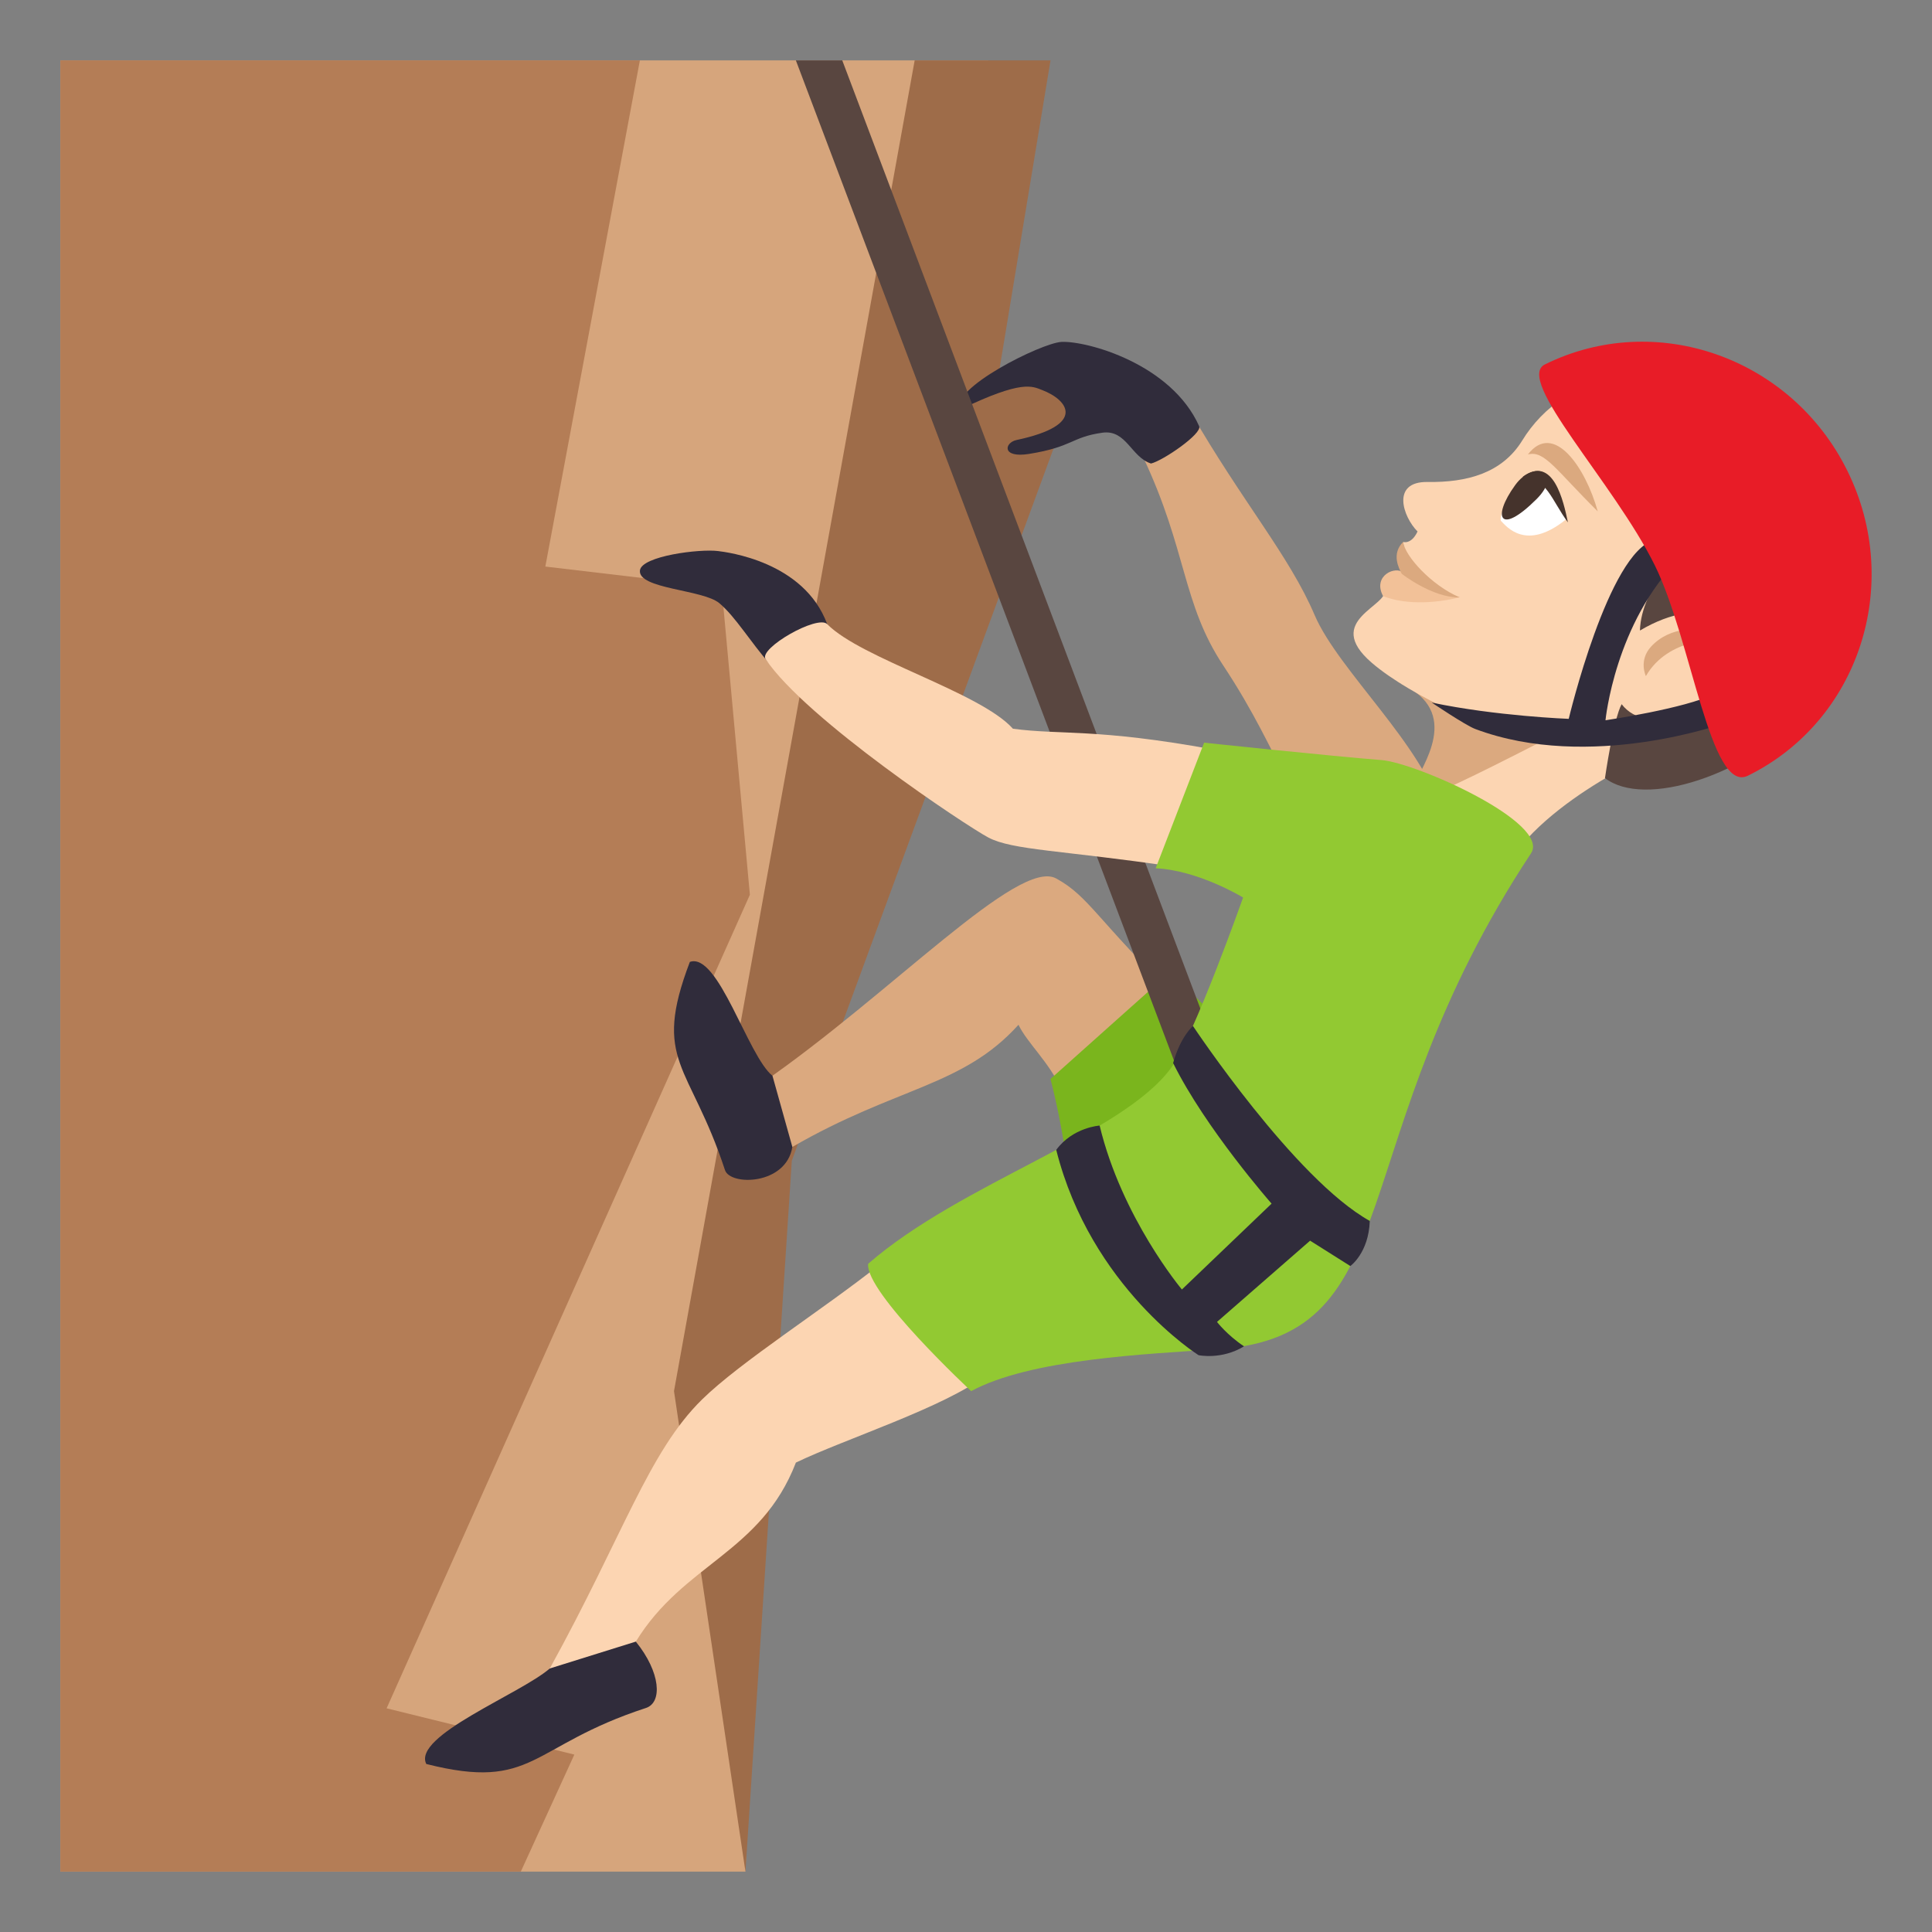 <?xml version="1.0" encoding="utf-8"?>
<!-- Generator: Adobe Illustrator 15.0.0, SVG Export Plug-In . SVG Version: 6.00 Build 0)  -->
<!DOCTYPE svg PUBLIC "-//W3C//DTD SVG 1.1//EN" "http://www.w3.org/Graphics/SVG/1.1/DTD/svg11.dtd">
<svg version="1.1" id="Layer_1" xmlns="http://www.w3.org/2000/svg" xmlns:xlink="http://www.w3.org/1999/xlink" x="0px" y="0px"
	 width="64px" height="64px" viewBox="0 0 64 64" enable-background="new 0 0 64 64" xml:space="preserve">
<rect x="0" y="0" width="64" height="64" fill="#808080" stroke="none"/>
<path fill="#FCD5B2" d="M55.622,24.569c0,0-3.883,1.497-5.541,3.839C42.823,25.719,52.411,20.171,55.622,24.569z"/>
<path fill="#DBA97F" d="M46.4,22.646c4.094,1.867-5.279,7.073,6.595,0.922L46.4,22.646z"/>
<path fill="#FCD5B2" d="M59.675,15.361c-4.399-4.399-7.904-2.965-9.245-0.775c-0.671,1.094-1.843,1.399-3.134,1.38
	c-1.226-0.021-0.82,1.158-0.338,1.64c-0.206,0.442-0.478,0.346-0.478,0.346s0.182,1.029-0.091,1.045
	c-0.188-0.188-0.699-0.004-0.523,0.512c0.193,0.567-2.069,1.026-0.426,2.445c1.332,1.149,4.168,2.345,4.754,2.386
	c0.67,0.046,3.261-0.834,3.261-0.834C56.165,25.439,62.824,25.466,59.675,15.361z"/>
<path fill="#DBA97F" d="M54.696,21.417c0.612-0.665,1.688-0.737,2.235-0.234c0,0-1.665-0.077-2.409,1.214
	C54.522,22.396,54.27,21.881,54.696,21.417z"/>
<path fill="#594640" d="M52.198,12.951c7.749,3.236,2.221,5.001,2.127,7.936c2.129-1.263,3.723-0.341,3.123,1.078
	c-0.684,1.621-2.878,2.47-3.729,1.362c-0.27,0.486-0.552,2.448-0.552,2.448c2.628,2.018,13.423-4.311,6.442-11.292
	C57.024,11.896,53.599,10.6,52.198,12.951z"/>
<path fill="#F2C198" d="M48.353,19.789c-1.215,0.289-2.072,0.144-2.537-0.042c-0.363-0.685,0.428-1.016,0.672-0.772
	C46.674,19.162,47.212,19.313,48.353,19.789z"/>
<path fill="#DBA97F" d="M48.353,19.789c-0.901,0.019-1.918-0.781-1.918-0.781c-0.092-0.177-0.355-0.654,0.046-1.057
	C46.536,18.416,47.415,19.389,48.353,19.789z"/>
<path fill-rule="evenodd" clip-rule="evenodd" fill="#DBA97F" d="M50.614,15.054c0.551-0.146,0.917,0.508,2.313,1.885
	C52.521,15.477,51.466,13.947,50.614,15.054z"/>
<path fill="#FFFFFF" d="M51.87,17.21c-1.326,1.072-1.975,0.219-2.154,0.039C49.628,16.884,50.917,14.199,51.87,17.21z"/>
<path fill="#45332C" d="M50.19,16.073c-0.777,1.075-0.511,1.679,0.707,0.464C51.792,15.646,50.813,15.209,50.19,16.073z"/>
<path fill-rule="evenodd" clip-rule="evenodd" fill="#45332C" d="M50.435,15.801c1.018-0.756,1.361,0.809,1.504,1.504
	C51.392,16.557,51.231,15.824,50.435,15.801z"/>
<polygon fill="#D6A57C" points="32.74,2 25.661,37.273 24.694,62 2,62 2,2 "/>
<polygon fill="#9E6C49" points="34.8,2 33.063,12.51 35.762,12.51 26.23,38.451 24.694,62 22.327,46.082 30.3,2 "/>
<polygon fill="#B47D56" points="21.197,2 18.065,18.768 23.904,19.457 24.841,29.64 12.807,56.59 19.026,58.123 17.252,62 2,62 2,2 
	"/>
<path fill="#DBA97F" d="M34.989,29.101c-1.252-0.689-5.464,3.815-9.739,6.772c-0.259,0.178,0.729,2.279,0.998,2.121
	C29.695,36,31.886,36,33.739,33.947c0.281,0.594,1.035,1.26,1.414,2.133c0.264,0.602,4.4-2.469,3.889-2.967
	C36.312,30.454,36.089,29.706,34.989,29.101z"/>
<path fill="#DBA97F" d="M44.873,28.228c-2.273-1.339-2.237-2.993-4.354-6.187c-1.36-2.051-1.197-3.816-2.651-6.896
	c-0.106-0.225,1.423-1.754,1.547-1.537c1.743,3.029,3.296,4.799,4.135,6.77c0.785,1.834,3.644,4.369,4.182,6.52
	C47.853,27.38,45.354,28.509,44.873,28.228z"/>
<path fill="#302C3B" d="M31.833,13.555c-0.426-0.645,2.657-2.197,3.333-2.229c0.845-0.037,3.637,0.727,4.558,2.793
	c0.109,0.244-1.192,1.139-1.595,1.236c-0.658-0.209-0.816-1.133-1.612-1.021c-1.035,0.146-0.971,0.469-2.431,0.703
	c-0.912,0.146-0.818-0.373-0.412-0.461c2.341-0.496,1.705-1.328,0.851-1.654C34.192,12.795,33.868,12.574,31.833,13.555z"/>
<path fill="#302C3B" d="M25.589,35.637c-0.817-0.656-1.797-4.108-2.737-3.772c-1.261,3.312,0,3.351,1.164,6.896
	c0.172,0.525,2.021,0.504,2.232-0.766L25.589,35.637z"/>
<path fill="#7AB51D" d="M40.464,34.156c-0.229-0.77-1.77-1.891-1.77-1.891s-2.238,1.992-3.895,3.477c0,0,0.541,2.057,0.557,3.336
	C35.384,41.258,41.095,36.293,40.464,34.156z"/>
<path fill="#594640" d="M39.703,37.283L26.364,2h1.537l13.42,35.535C41.278,37.66,39.087,39.201,39.703,37.283z"/>
<path fill="#302C3B" d="M21.199,18.896c0.053-0.477,1.979-0.721,2.592-0.641c0.273,0.035,2.842,0.336,3.611,2.42
	c0.139,0.377-1.598,1.666-1.892,1.332c-0.657-0.746-1.146-1.578-1.682-2.027C23.283,19.525,21.13,19.514,21.199,18.896z"/>
<path fill="#FCD5B2" d="M25.361,21.834c1.35,2.006,6.656,5.527,7.378,5.909c0.799,0.424,2.435,0.42,6.105,0.961
	c0.711,0.105,2.043-3.749,1.338-3.878c-3.871-0.707-5.035-0.473-6.627-0.686c-1.087-1.213-5.029-2.322-6.153-3.465
	C27.086,20.354,25.121,21.479,25.361,21.834z"/>
<path fill="#FCD5B2" d="M18.213,55.27c2.432-4.41,3.27-7.17,5.043-8.91c1.272-1.248,4.026-2.992,5.857-4.449
	c0.598-0.475,4.164,3.174,3.559,3.641c-1.383,1.068-4.672,2.111-6.307,2.898c-1.157,3-3.715,3.338-5.302,5.93
	C20.887,54.666,18.043,55.578,18.213,55.27z"/>
<path fill="#302C3B" d="M18.213,55.27c-0.981,0.848-4.555,2.23-4.092,3.164c3.588,0.908,3.42-0.596,7.277-1.855
	c0.549-0.18,0.492-1.178-0.336-2.199L18.213,55.27z"/>
<path fill="#92C932" d="M39.888,24.602l-1.605,4.161c1.422,0.066,2.896,0.969,2.896,0.969s-1.635,4.622-2.385,5.644
	c-1.625,2.219-6.943,3.799-10.035,6.488c-0.109,0.943,3.412,4.219,3.412,4.219c1.962-1.061,5.753-1.225,8.214-1.393
	c6.381-0.438,3.994-6.83,10.332-16.423c0.664-1.007-3.795-2.999-4.957-3.089C44.081,25.047,39.888,24.602,39.888,24.602z"/>
<path fill="#302C3B" d="M39.519,33.988c0,0,3.369,5.072,5.857,6.457c-0.037,1.064-0.645,1.494-0.645,1.494l-1.332-0.84l-3.084,2.691
	c0,0,0.326,0.43,0.895,0.809c-0.744,0.455-1.506,0.293-1.506,0.293s-3.568-2.24-4.715-6.801c0.551-0.75,1.438-0.805,1.438-0.805
	c0.734,3.059,2.725,5.43,2.725,5.43l2.971-2.844c0,0-2.189-2.488-3.262-4.658C39.11,34.326,39.519,33.988,39.519,33.988z"/>
<path fill="#302C3B" d="M57.146,23.95c0,0-0.136-1.074-0.366-0.959c-0.955,0.479-3.596,0.869-3.596,0.869s0.313-3.242,2.477-5.383
	c0.185-0.183-0.605-0.651-0.857-0.587c-1.52,0.39-2.838,5.923-2.838,5.923s-2.424-0.092-4.538-0.54c0,0,1.118,0.755,1.442,0.876
	C52.671,25.576,57.146,23.95,57.146,23.95z"/>
<path fill="#E81C27" d="M61.198,15.599c-1.857-3.763-6.344-5.342-10.021-3.527c-1.012,0.5,2.293,3.929,3.641,6.656
	c1.225,2.486,1.838,7.585,3.084,6.968C61.579,23.884,63.054,19.362,61.198,15.599z"/>
</svg>
